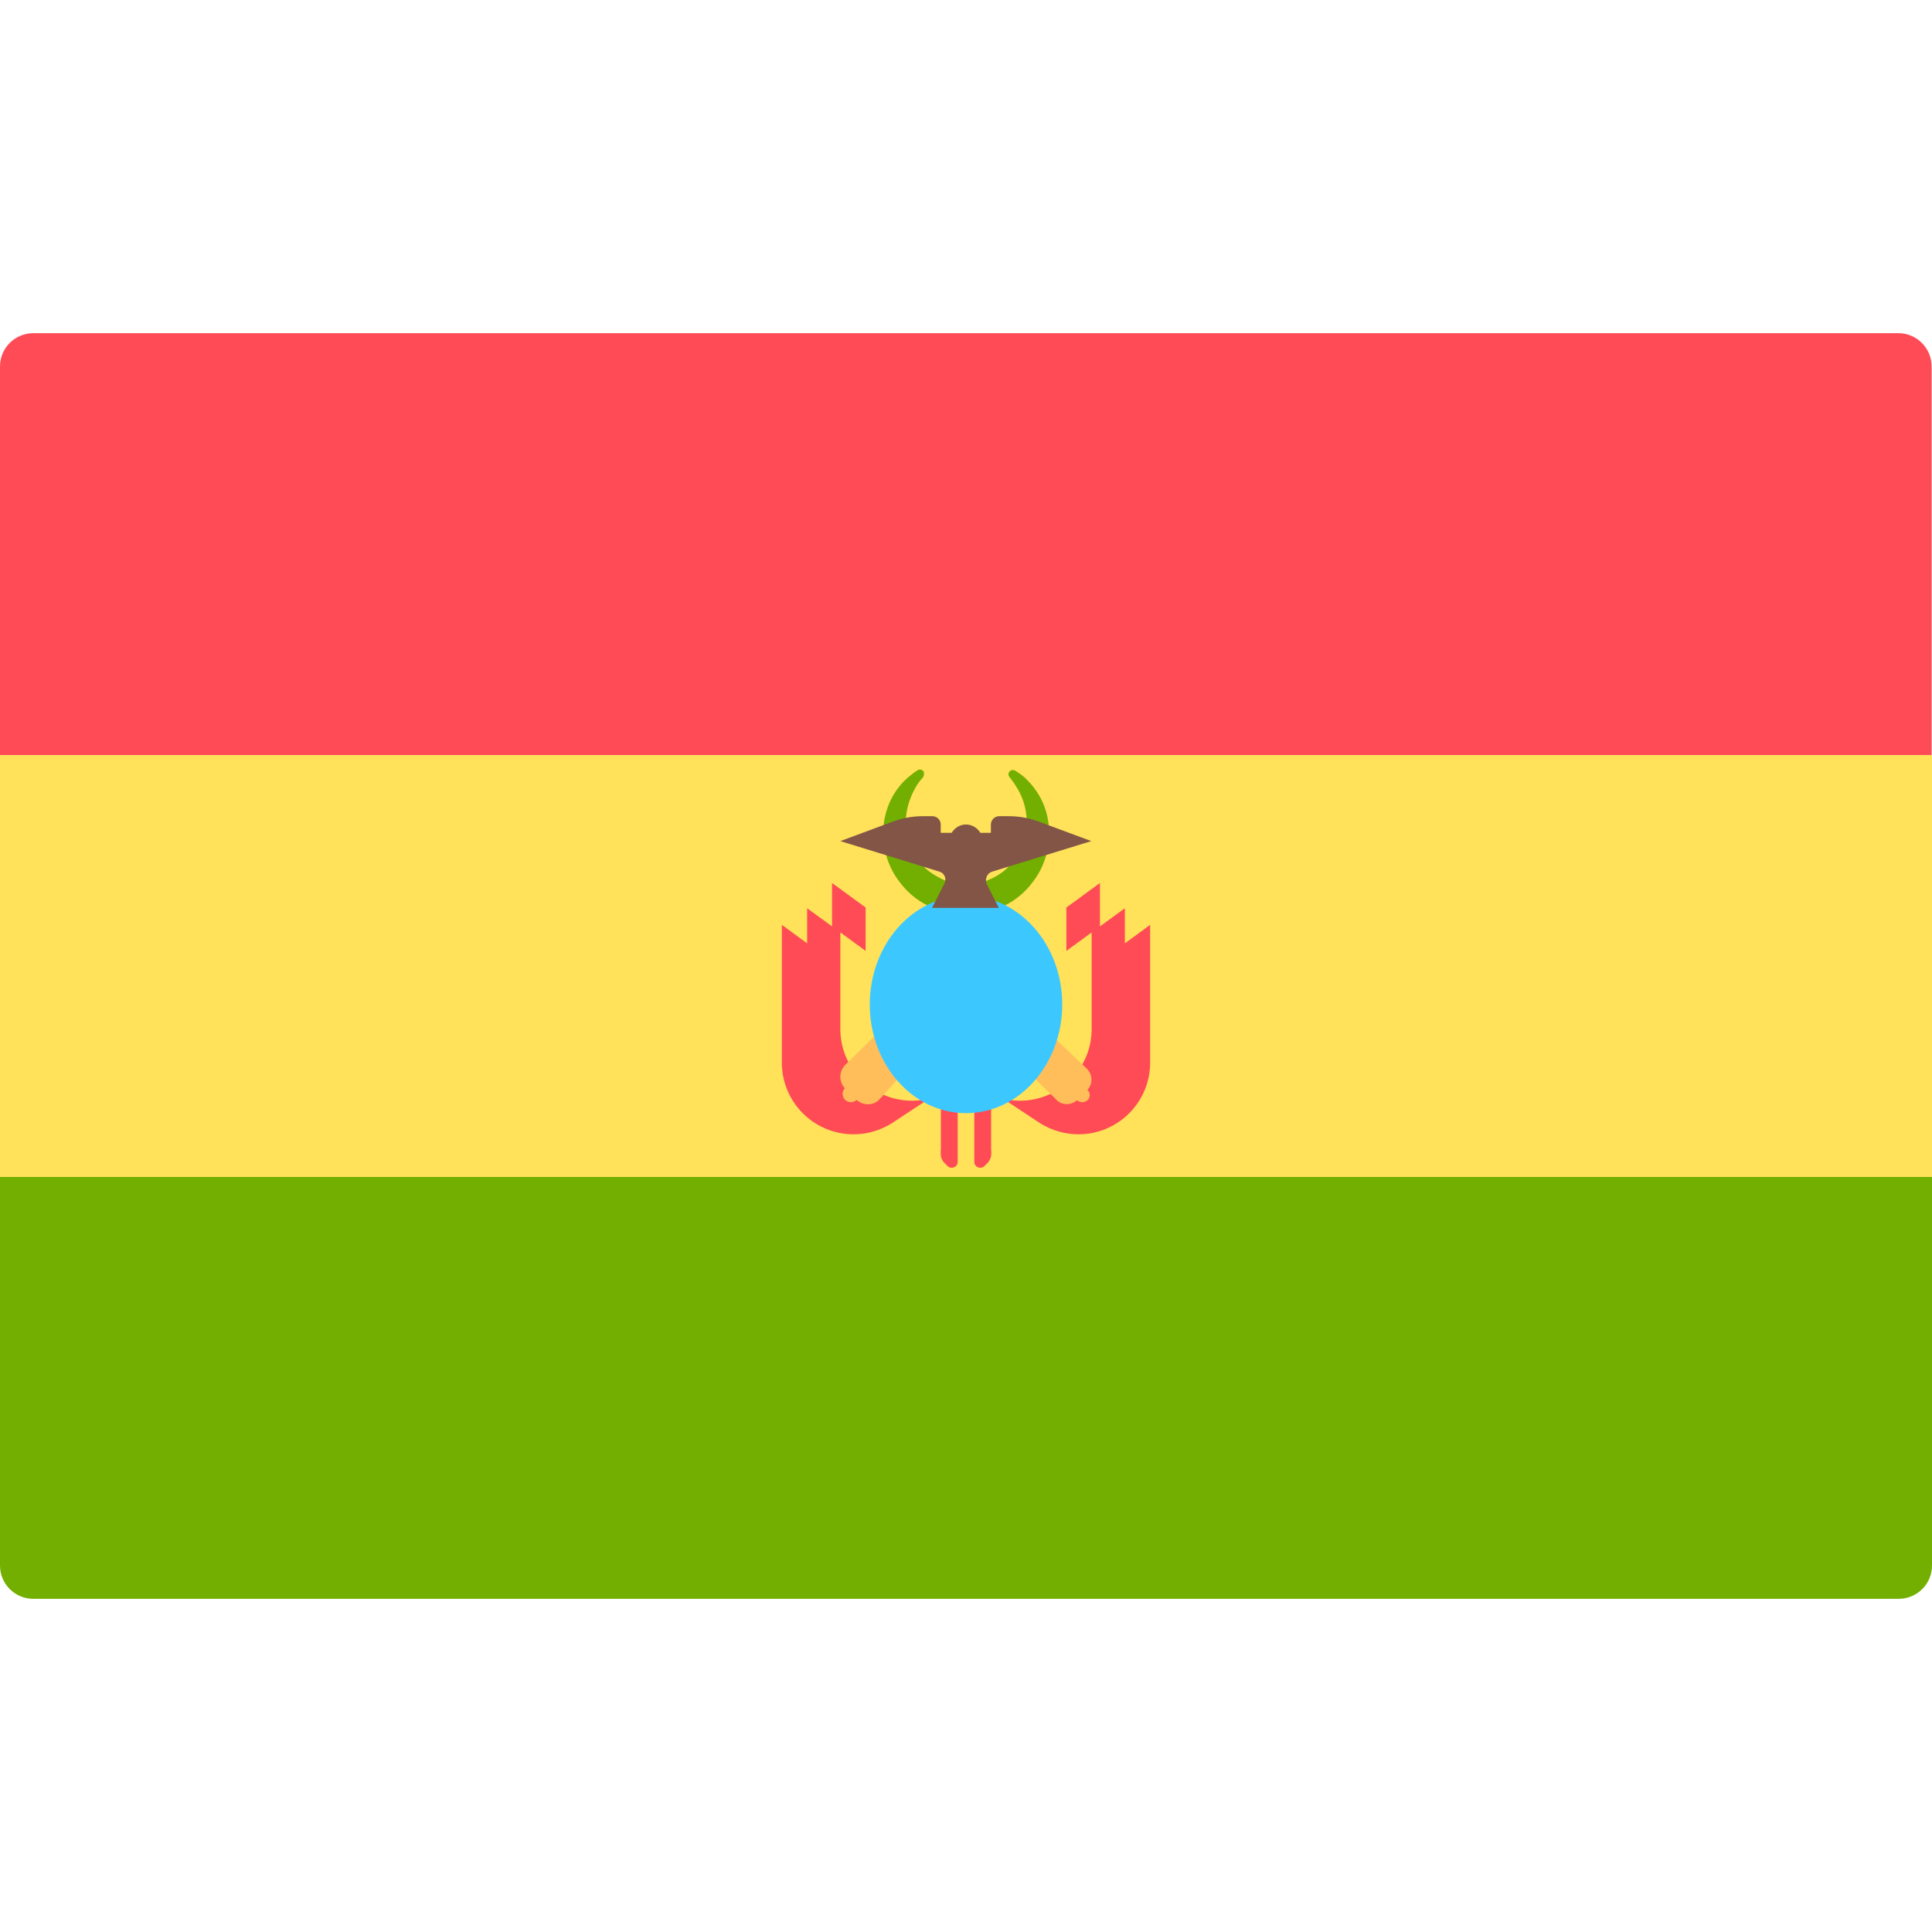<?xml version="1.0" encoding="utf-8"?>
<!-- Generator: Adobe Illustrator 22.0.1, SVG Export Plug-In . SVG Version: 6.00 Build 0)  -->
<svg version="1.1" id="Layer_1" xmlns="http://www.w3.org/2000/svg" xmlns:xlink="http://www.w3.org/1999/xlink" x="0px" y="0px"
	 viewBox="0 0 512 512" style="enable-background:new 0 0 512 512;" xml:space="preserve">
<path style="fill:#73AF00;" d="M0,311.9h512v103c0,4.9-4,8.8-8.8,8.8H8.8c-4.9,0-8.8-4-8.8-8.8V311.9z"/>
<path style="fill:#FF4B55;" d="M8.8,88.3h494.3c4.9,0,8.8,4,8.8,8.8v103H0v-103C0,92.2,4,88.3,8.8,88.3z"/>
<rect y="200.1" style="fill:#FFE15A;" width="512" height="111.8"/>
<path style="fill:#73AF00;" d="M244.6,206c0,0-0.2,0.3-0.7,0.8c-0.4,0.5-0.9,1.2-1.5,2.3c-1.1,2-2.3,5.1-2.4,8.8c0,1.8,0.4,4,1,5.7
	c0.7,1.9,1.8,3.8,3.2,5.4c1.4,1.7,3.3,2.9,5.3,3.9c1,0.5,2.1,0.8,3.2,1.1c0.5,0.2,1.1,0.2,1.7,0.3c0.3,0.1,0.6,0,0.8,0.1h0.4h0.2
	h0.1h0.1l0,0c-0.1,0,0.2,0-0.2,0c0.7,0,1.5,0,2.1-0.1c0.5-0.1,0.9-0.1,1.5-0.3c1.1-0.3,2.2-0.6,3.2-1.1c2-0.9,3.9-2.2,5.3-3.9
	c1.4-1.6,2.5-3.5,3.2-5.4c0.6-2,1-3.8,1-5.7c0-3.7-1.2-6.8-2.4-8.8c-0.6-1-1.1-1.8-1.5-2.3s-0.6-0.8-0.6-0.8l-0.1-0.1
	c-0.4-0.5-0.3-1.2,0.2-1.6c0.4-0.3,0.9-0.3,1.3-0.1c0,0,0.3,0.2,0.9,0.6c0.6,0.4,1.5,1,2.4,2c1.9,1.9,4.5,5.3,5.4,10.3
	c0.4,2.4,0.5,5.2-0.1,8.1c-0.6,2.9-1.8,5.8-3.8,8.4c-1.9,2.6-4.5,4.9-7.6,6.4c-1.5,0.8-3.2,1.4-4.9,1.8c-0.8,0.2-1.8,0.3-2.8,0.5
	c-0.9,0.1-1.5,0.1-2.2,0.1H256h-0.1h-0.2h-0.3h-0.7c-0.4,0-0.9,0-1.3-0.1c-0.9-0.2-1.7-0.2-2.6-0.5c-1.7-0.4-3.4-1-4.9-1.8
	c-3.1-1.5-5.7-3.8-7.6-6.4c-2-2.6-3.2-5.5-3.8-8.4c-0.6-3-0.6-5.6-0.1-8.1c0.9-4.9,3.4-8.4,5.4-10.3c1-1,1.9-1.6,2.5-2.1
	c0.6-0.4,0.9-0.6,0.9-0.6c0.5-0.3,1.2-0.2,1.6,0.4C244.9,205.1,244.9,205.6,244.6,206z"/>
<path style="fill:#FF4B55;" d="M253.8,293.9v14c0,1.4-1.7,2.1-2.7,1.1l-0.8-0.8c-0.6-0.6-1-1.5-1-2.4v-11.9L253.8,293.9L253.8,293.9
	z"/>
<path style="fill:#FFE15A;" d="M247.1,291.6v10.1c0,0.6,0.2,1.2,0.7,1.6l1.5,1.5v-13.3L247.1,291.6L247.1,291.6z"/>
<path style="fill:#FF4B55;" d="M258.2,293.9v14c0,1.4,1.7,2.1,2.7,1.1l0.8-0.8c0.6-0.6,1-1.5,1-2.4v-11.9L258.2,293.9L258.2,293.9z"
	/>
<path style="fill:#FFE15A;" d="M264.9,291.6v10.1c0,0.6-0.2,1.2-0.7,1.6l-1.5,1.5v-13.3L264.9,291.6L264.9,291.6z"/>
<g>
	<path style="fill:#FF4B55;" d="M298.1,250v-9.3l-6.6,4.8V234l-8.9,6.5V252l6.7-4.9v25.6c0,10.5-8.5,19-19,19
		c-1.6,0-3.1-0.2-4.6-0.6l10,6.6c3.1,1.9,6.5,2.9,10.1,2.9c10.5,0,19-8.5,19-19v-36.5L298.1,250z"/>
	<path style="fill:#FF4B55;" d="M246.3,291.1c-1.5,0.4-3,0.6-4.6,0.6c-10.5,0-19-8.5-19-19v-25.6l6.7,4.9v-11.5l-8.9-6.5v11.5
		l-6.6-4.8v9.3l-6.7-4.9v36.5c0,10.5,8.5,19,19,19c3.6,0,7-1,10.1-2.9L246.3,291.1z"/>
</g>
<g>
	<path style="fill:#FFBE5A;" d="M226.9,291.4l-2.9-2.9c-1.8-1.8-1.7-4.7,0.1-6.4l9.1-8.9l6.6,10.6l-6.6,7.4
		C231.6,293.1,228.7,293.1,226.9,291.4z"/>
	<circle style="fill:#FFBE5A;" cx="225.5" cy="289.9" r="2.2"/>
</g>
<g>
	<path style="fill:#FFBE5A;" d="M285.5,291.5l2.6-2.6c1.6-1.6,1.5-4.2-0.1-5.7l-9.6-9.1l-6.1,9.8l7.5,7.4
		C281.3,293,283.9,293,285.5,291.5z"/>
	<ellipse style="fill:#FFBE5A;" cx="286.8" cy="290.2" rx="2" ry="1.9"/>
</g>
<path style="fill:#3CC8FF;" d="M256,295c-14.1,0-25.5-12.9-25.5-28.8s11.4-28.8,25.5-28.8s25.5,12.9,25.5,28.8S270.1,295,256,295z"
	/>
<path style="fill:#825546;" d="M262.9,231l26.3-8.1l-14-5.2c-2.5-0.9-5.1-1.4-7.8-1.4h-2.6c-1.2,0-2.2,1-2.2,2.2v2.2h-2.8
	c-0.8-1.3-2.2-2.2-3.8-2.2s-3,0.9-3.8,2.2h-2.9v-2.2c0-1.2-1-2.2-2.2-2.2h-2.6c-2.7,0-5.3,0.5-7.8,1.4l-14,5.2L249,231
	c1.3,0.4,1.9,1.9,1.3,3.1l-3.3,6.5h17.7l-3.3-6.5C261,232.9,261.6,231.4,262.9,231z"/>
</svg>

